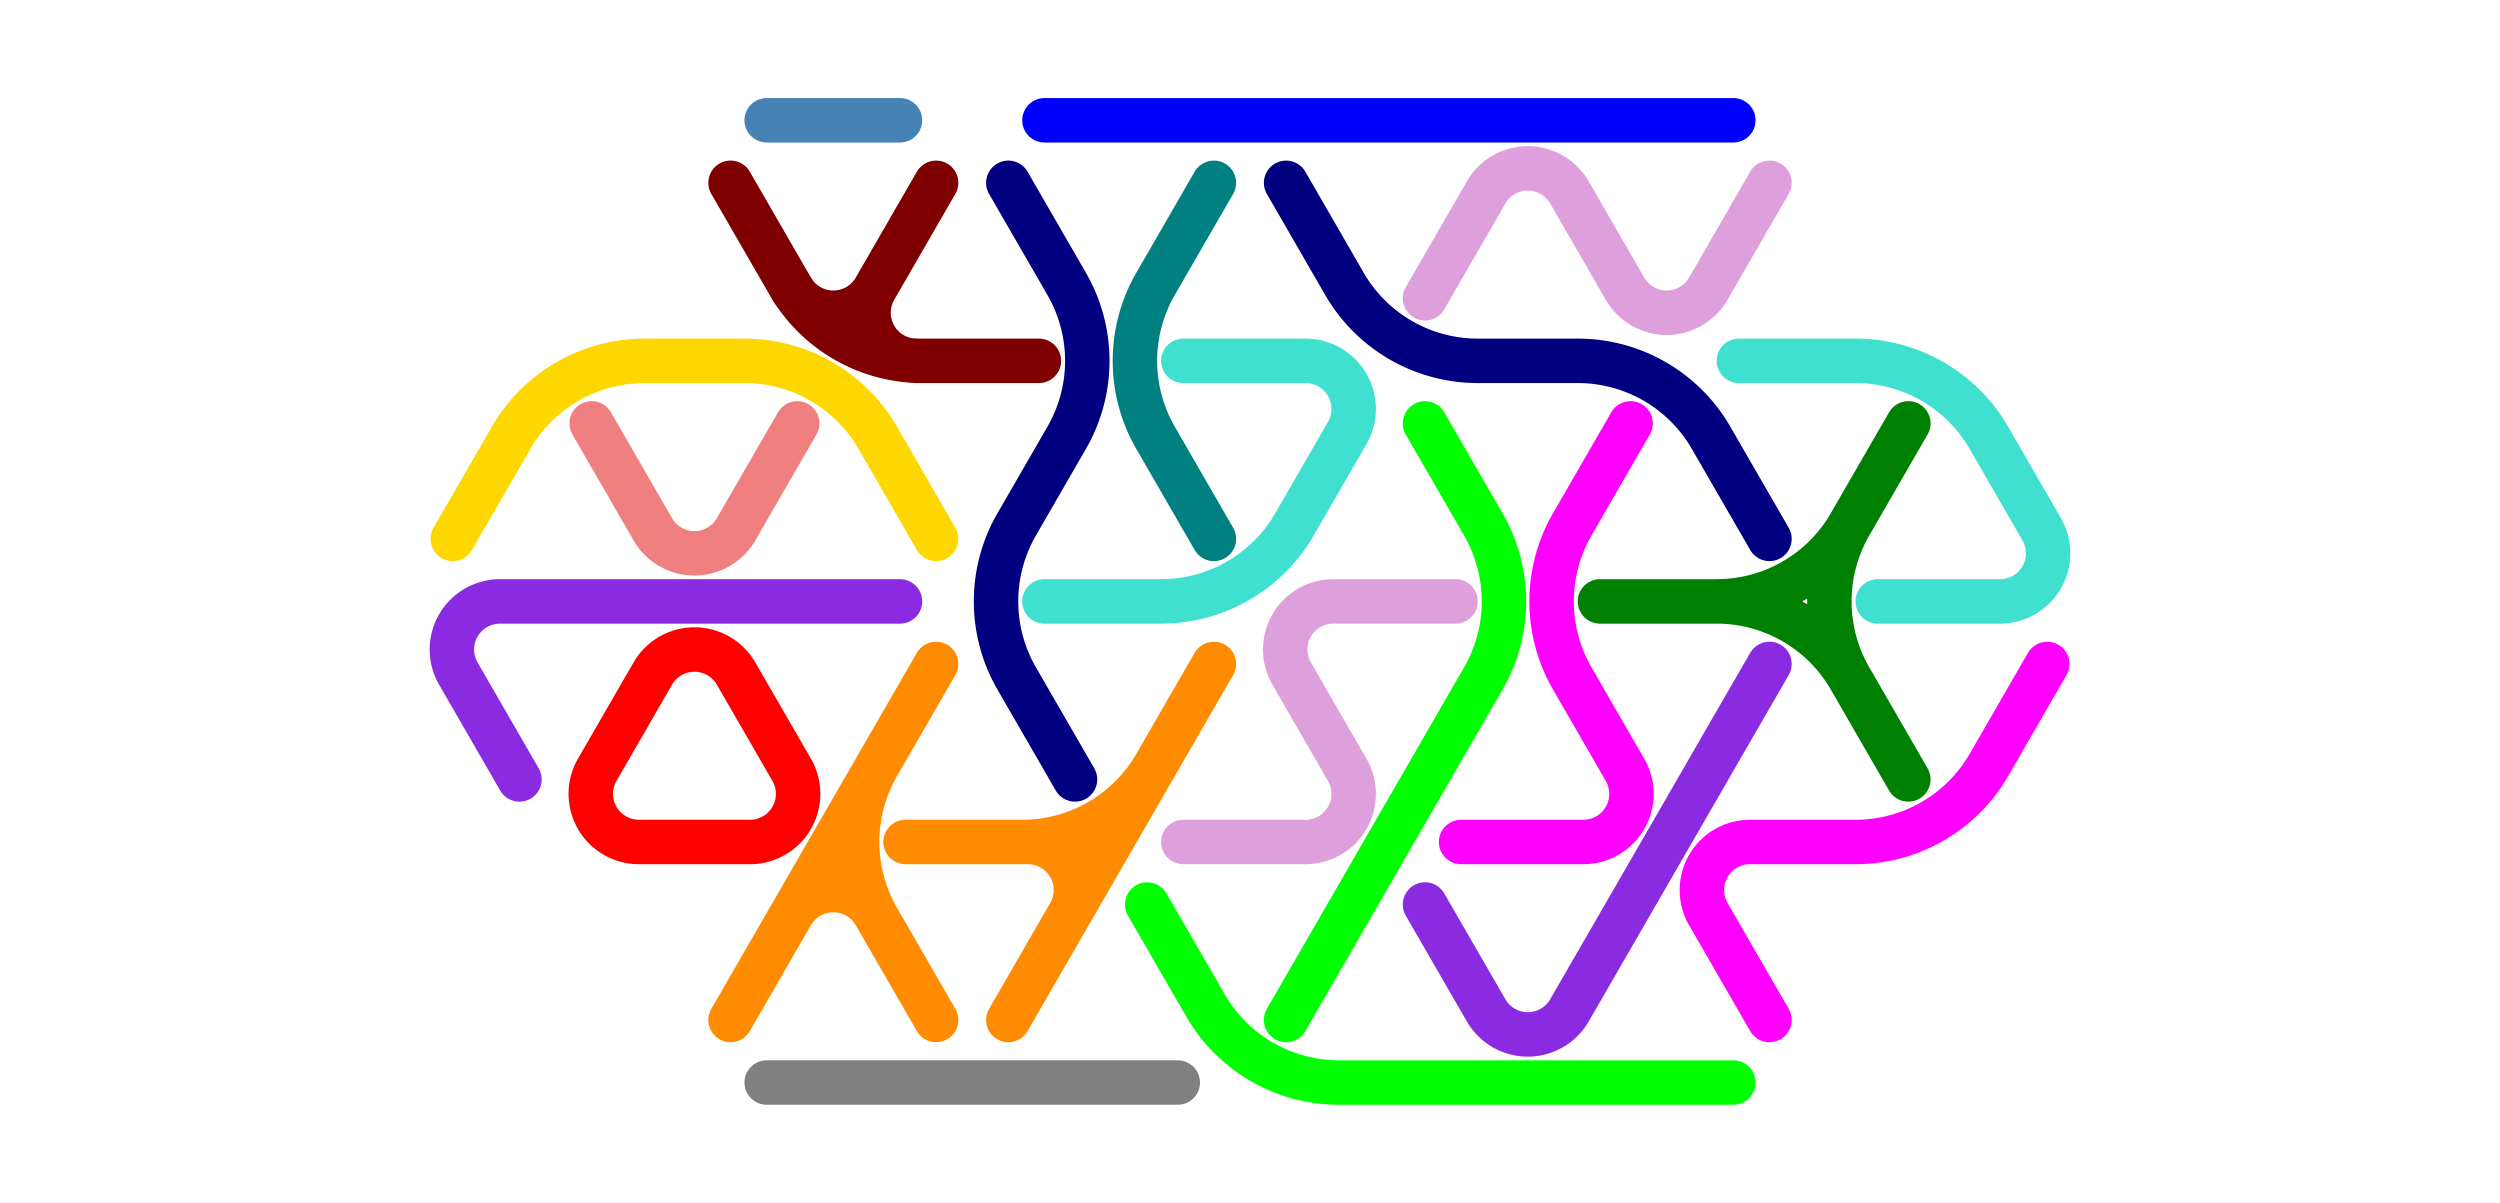 <?xml version="1.0" standalone="no"?>
<!-- Created by Polyform Puzzler (http://puzzler.sourceforge.net/) -->
<svg width="90.0" height="43.301" viewBox="0 0 90.0 43.301"
     xmlns="http://www.w3.org/2000/svg"
     xmlns:xlink="http://www.w3.org/1999/xlink">
<g>
<path stroke="gold" stroke-width="1.6" stroke-linecap="round"
      fill="none" d="M 16.300,19.399 l 2.100,-3.637 M 18.400,15.762 a 5.543,5.543 0 0,1 4.800,-2.771 M 23.200,12.990 l 3.600,0.000 M 26.800,12.990 a 5.543,5.543 0 0,1 4.800,2.771 M 33.700,19.399 l -2.100,-3.637">
<desc>C3</desc>
</path>
<path stroke="maroon" stroke-width="1.6" stroke-linecap="round"
      fill="none" d="M 28.500,10.392 l -2.200,-3.811 M 31.500,10.392 a 1.732,1.732 0 0,1 -3.000,0.000 M 31.500,10.392 l 2.200,-3.811 M 33.000,12.990 a 1.732,1.732 0 0,1 -1.500,-2.598 M 33.000,12.990 l 4.400,0.000 M 33.200,12.990 a 5.543,5.543 0 0,1 -4.800,-2.771">
<desc>E3</desc>
</path>
<path stroke="steelblue" stroke-width="1.6" stroke-linecap="round"
      fill="none" d="M 27.600,4.330 l 4.800,0.000">
<desc>I1</desc>
</path>
<path stroke="gray" stroke-width="1.6" stroke-linecap="round"
      fill="none" d="M 27.600,38.971 l 7.400,0.000 M 35.000,38.971 l 7.400,0.000">
<desc>I2</desc>
</path>
<path stroke="blue" stroke-width="1.6" stroke-linecap="round"
      fill="none" d="M 37.600,4.330 l 7.400,0.000 M 45.000,4.330 l 10.000,0.000 M 55.000,4.330 l 7.400,0.000">
<desc>I3</desc>
</path>
<path stroke="blueviolet" stroke-width="1.6" stroke-linecap="round"
      fill="none" d="M 16.500,24.249 a 1.732,1.732 0 0,1 1.500,-2.598 M 18.000,21.651 l 7.000,0.000 M 18.700,28.059 l -2.200,-3.811 M 25.000,21.651 l 7.400,0.000">
<desc>J3</desc>
</path>
<path stroke="teal" stroke-width="1.6" stroke-linecap="round"
      fill="none" d="M 41.600,10.219 l 2.100,-3.637 M 41.600,15.762 a 5.543,5.543 0 0,1 0.000,-5.543 M 43.700,19.399 l -2.100,-3.637">
<desc>L2</desc>
</path>
<path stroke="lime" stroke-width="1.6" stroke-linecap="round"
      fill="none" d="M 46.300,36.719 l 3.700,-6.409 M 50.000,30.311 l 3.400,-5.889 M 53.400,18.879 a 5.543,5.543 0 0,1 0.000,5.543 M 53.400,18.879 l -2.100,-3.637">
<desc>L3</desc>
</path>
<path stroke="red" stroke-width="1.6" stroke-linecap="round"
      fill="none" d="M 21.500,27.713 l 2.000,-3.464 M 23.000,30.311 a 1.732,1.732 0 0,1 -1.500,-2.598 M 23.000,30.311 l 4.000,0.000 M 23.500,24.249 a 1.732,1.732 0 0,1 3.000,0.000 M 28.500,27.713 a 1.732,1.732 0 0,1 -1.500,2.598 M 28.500,27.713 l -2.000,-3.464">
<desc>O3</desc>
</path>
<path stroke="magenta" stroke-width="1.6" stroke-linecap="round"
      fill="none" d="M 52.600,30.311 l 4.400,0.000 M 56.600,18.879 l 2.100,-3.637 M 56.600,24.422 a 5.543,5.543 0 0,1 0.000,-5.543 M 58.500,27.713 a 1.732,1.732 0 0,1 -1.500,2.598 M 58.500,27.713 l -1.900,-3.291">
<desc>P3</desc>
</path>
<path stroke="navy" stroke-width="1.6" stroke-linecap="round"
      fill="none" d="M 48.400,10.219 l -2.100,-3.637 M 53.200,12.990 a 5.543,5.543 0 0,1 -4.800,-2.771 M 53.200,12.990 l 3.600,0.000 M 56.800,12.990 a 5.543,5.543 0 0,1 4.800,2.771 M 63.700,19.399 l -2.100,-3.637">
<desc>S3</desc>
</path>
<path stroke="darkorange" stroke-width="1.6" stroke-linecap="round"
      fill="none" d="M 26.300,36.719 l 3.700,-6.409 M 28.500,32.909 a 1.732,1.732 0 0,1 3.000,0.000 M 30.000,30.311 l 3.700,-6.409 M 31.600,33.082 a 5.543,5.543 0 0,1 0.000,-5.543 M 33.700,36.719 l -2.200,-3.811">
<desc>T3</desc>
</path>
<path stroke="turquoise" stroke-width="1.6" stroke-linecap="round"
      fill="none" d="M 37.600,21.651 l 4.200,0.000 M 42.600,12.990 l 4.400,0.000 M 46.600,18.879 a 5.543,5.543 0 0,1 -4.800,2.771 M 46.600,18.879 l 1.900,-3.291 M 47.000,12.990 a 1.732,1.732 0 0,1 1.500,2.598">
<desc>U3</desc>
</path>
<path stroke="lightcoral" stroke-width="1.6" stroke-linecap="round"
      fill="none" d="M 23.500,19.053 l -2.200,-3.811 M 26.500,19.053 a 1.732,1.732 0 0,1 -3.000,0.000 M 26.500,19.053 l 2.200,-3.811">
<desc>V2</desc>
</path>
<path stroke="green" stroke-width="1.6" stroke-linecap="round"
      fill="none" d="M 57.600,21.651 l 4.200,0.000 M 61.800,21.651 a 5.543,5.543 0 0,1 4.800,2.771 M 66.600,18.879 a 5.543,5.543 0 0,1 -4.800,2.771 M 66.600,18.879 l 2.100,-3.637 M 66.600,24.422 a 5.543,5.543 0 0,1 0.000,-5.543 M 68.700,28.059 l -2.100,-3.637">
<desc>Y3</desc>
</path>
<path stroke="plum" stroke-width="1.6" stroke-linecap="round"
      fill="none" d="M 42.600,30.311 l 4.400,0.000 M 46.500,24.249 a 1.732,1.732 0 0,1 1.500,-2.598 M 48.000,21.651 l 4.400,0.000 M 48.500,27.713 a 1.732,1.732 0 0,1 -1.500,2.598 M 48.500,27.713 l -2.000,-3.464">
<desc>Z3</desc>
</path>
<path stroke="blueviolet" stroke-width="1.6" stroke-linecap="round"
      fill="none" d="M 53.500,36.373 l -2.200,-3.811 M 56.500,36.373 a 1.732,1.732 0 0,1 -3.000,0.000 M 56.500,36.373 l 3.500,-6.062 M 60.000,30.311 l 3.700,-6.409">
<desc>j3</desc>
</path>
<path stroke="lime" stroke-width="1.6" stroke-linecap="round"
      fill="none" d="M 43.400,36.200 l -2.100,-3.637 M 48.200,38.971 a 5.543,5.543 0 0,1 -4.800,-2.771 M 48.200,38.971 l 6.800,0.000 M 55.000,38.971 l 7.400,0.000">
<desc>l3</desc>
</path>
<path stroke="magenta" stroke-width="1.6" stroke-linecap="round"
      fill="none" d="M 61.500,32.909 a 1.732,1.732 0 0,1 1.500,-2.598 M 63.000,30.311 l 3.800,0.000 M 63.700,36.719 l -2.200,-3.811 M 71.600,27.540 a 5.543,5.543 0 0,1 -4.800,2.771 M 71.600,27.540 l 2.100,-3.637">
<desc>p3</desc>
</path>
<path stroke="navy" stroke-width="1.6" stroke-linecap="round"
      fill="none" d="M 36.600,18.879 l 1.800,-3.118 M 36.600,24.422 a 5.543,5.543 0 0,1 0.000,-5.543 M 38.400,10.219 a 5.543,5.543 0 0,1 0.000,5.543 M 38.400,10.219 l -2.100,-3.637 M 38.700,28.059 l -2.100,-3.637">
<desc>s3</desc>
</path>
<path stroke="darkorange" stroke-width="1.6" stroke-linecap="round"
      fill="none" d="M 32.600,30.311 l 4.400,0.000 M 36.300,36.719 l 3.700,-6.409 M 37.000,30.311 a 1.732,1.732 0 0,1 1.500,2.598 M 40.000,30.311 l 3.700,-6.409 M 41.600,27.540 a 5.543,5.543 0 0,1 -4.800,2.771">
<desc>t3</desc>
</path>
<path stroke="turquoise" stroke-width="1.6" stroke-linecap="round"
      fill="none" d="M 62.600,12.990 l 4.200,0.000 M 66.800,12.990 a 5.543,5.543 0 0,1 4.800,2.771 M 67.600,21.651 l 4.400,0.000 M 73.500,19.053 a 1.732,1.732 0 0,1 -1.500,2.598 M 73.500,19.053 l -1.900,-3.291">
<desc>u3</desc>
</path>
<path stroke="plum" stroke-width="1.6" stroke-linecap="round"
      fill="none" d="M 51.300,10.739 l 2.200,-3.811 M 53.500,6.928 a 1.732,1.732 0 0,1 3.000,0.000 M 58.500,10.392 l -2.000,-3.464 M 61.500,10.392 a 1.732,1.732 0 0,1 -3.000,0.000 M 61.500,10.392 l 2.200,-3.811">
<desc>z3</desc>
</path>
</g>
</svg>
